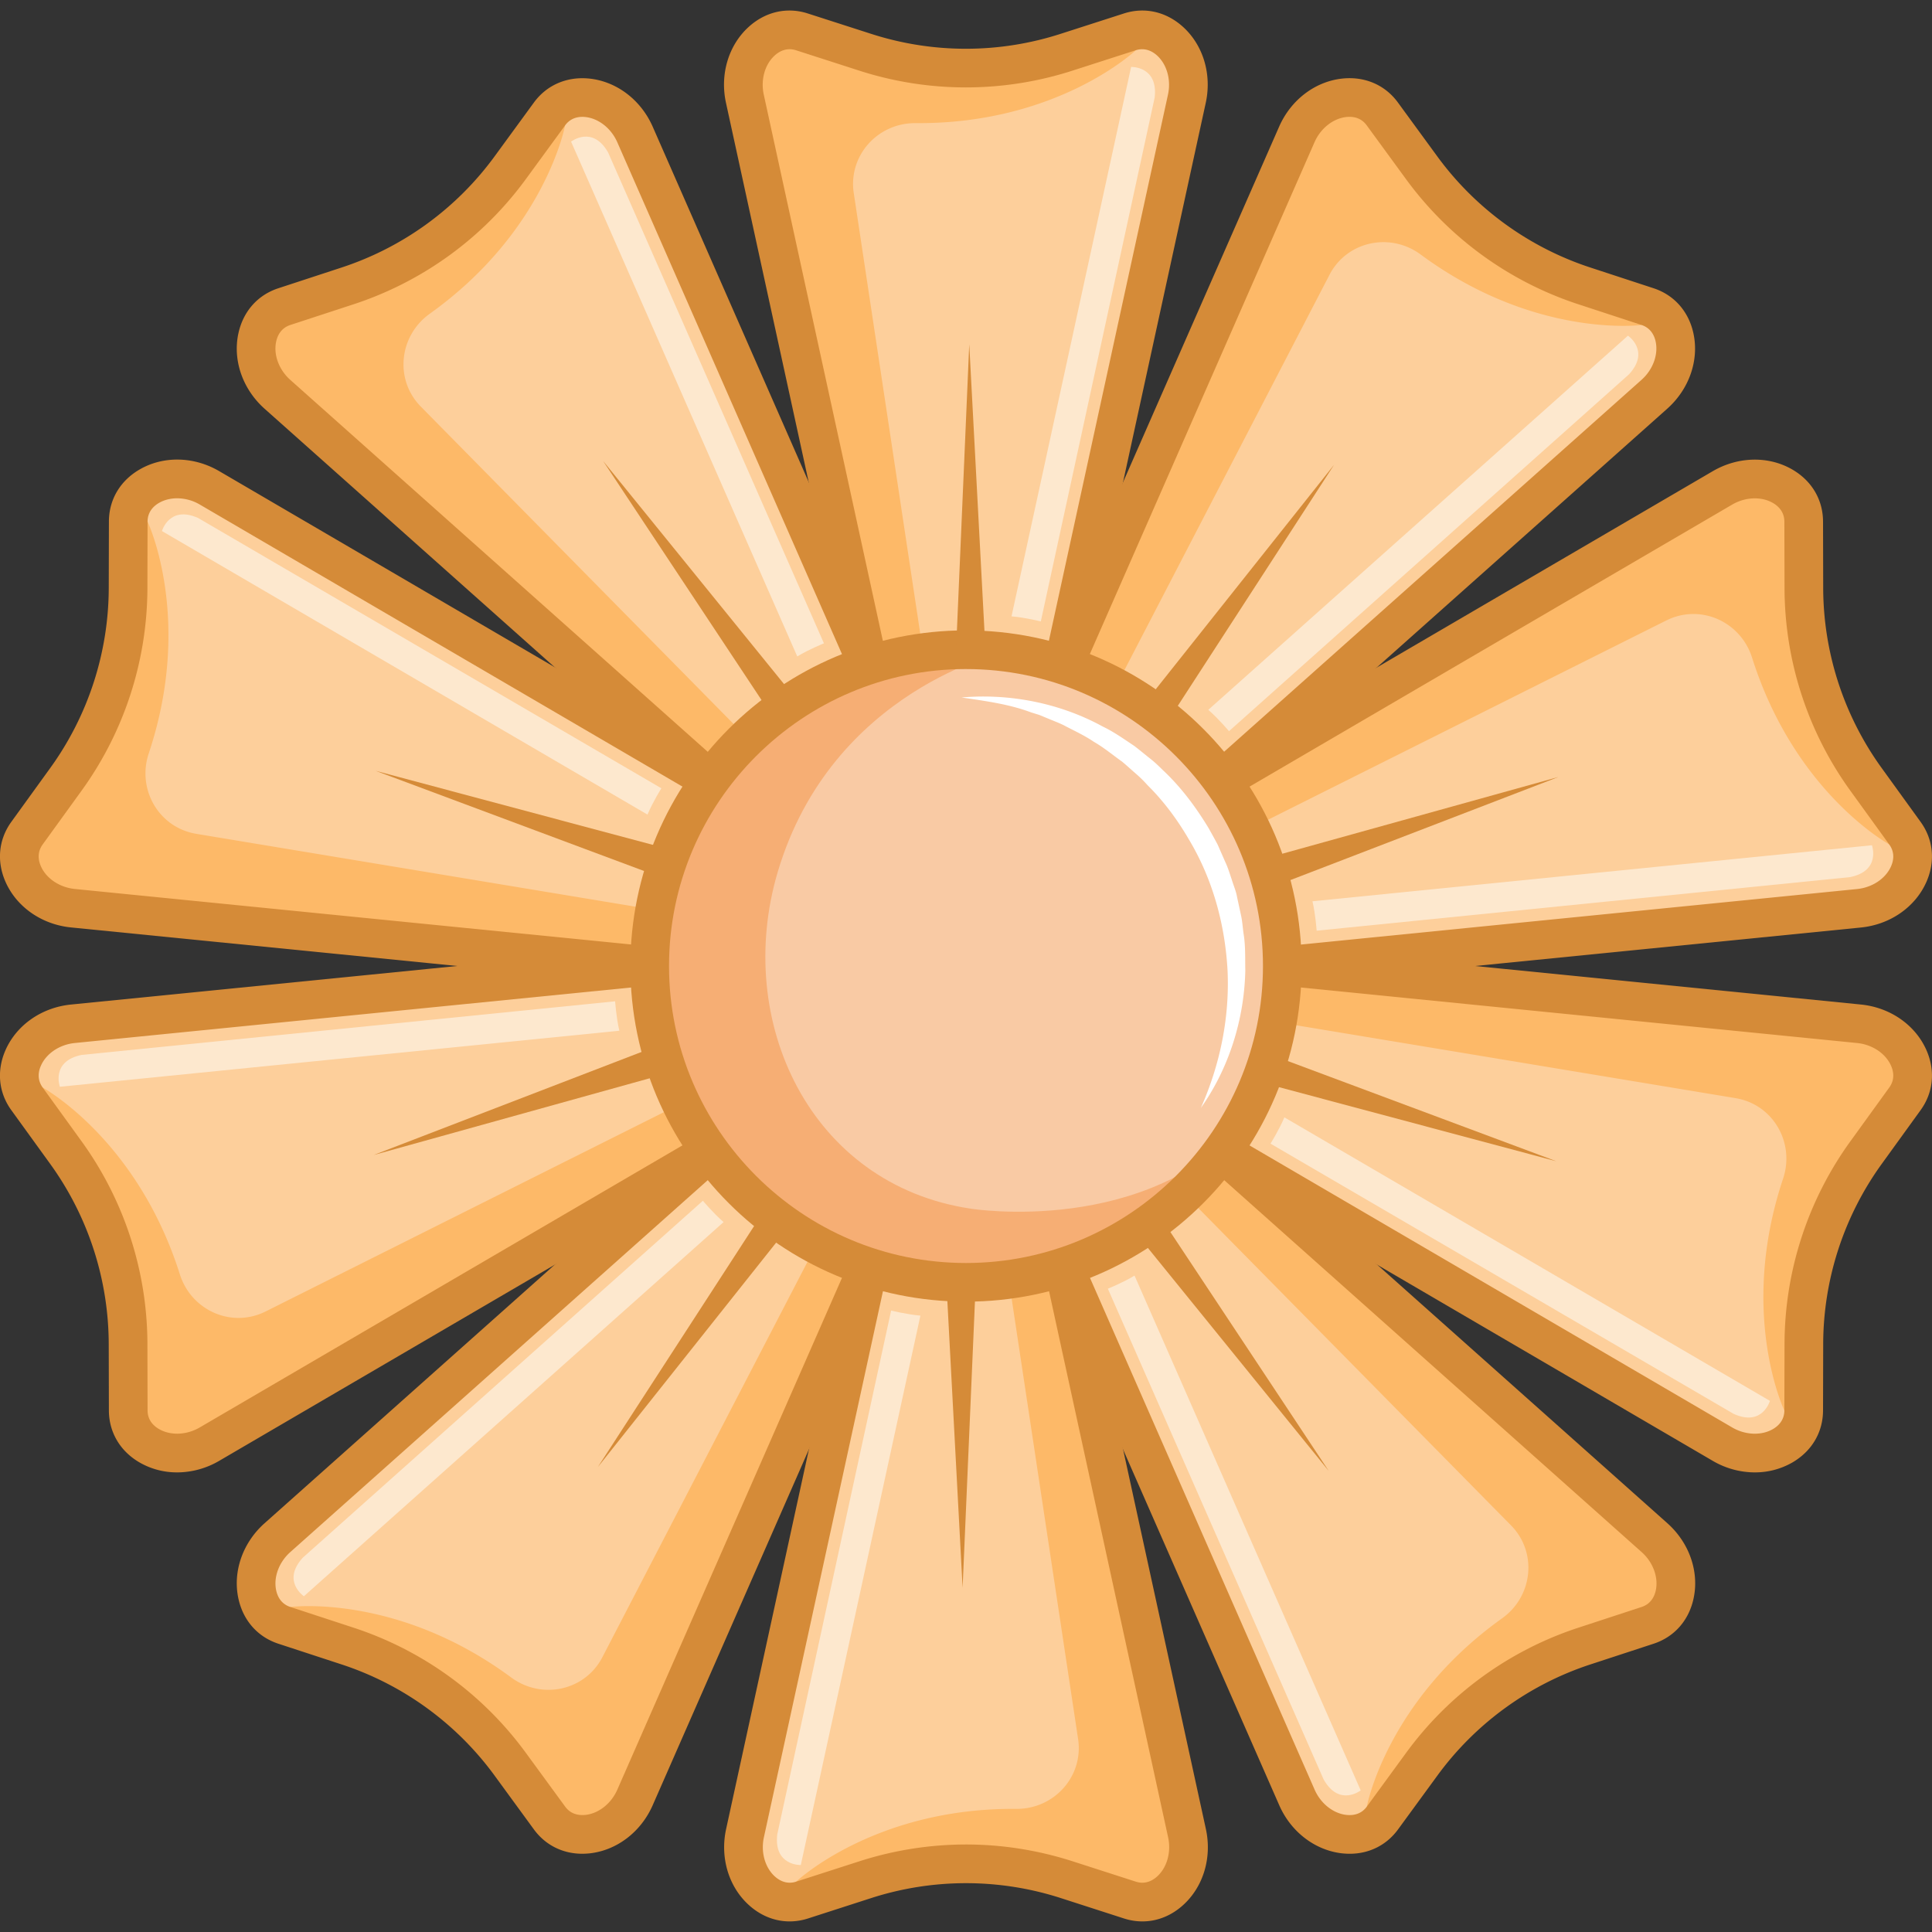 <svg viewBox="0 0 155.85 155.85" xmlns="http://www.w3.org/2000/svg"><rect x="0" y="0" width="155.85" height="155.85" fill="#333333" stroke="none"/><path d="m27.99 23.078-5.053 1.655c-2.77.908-3.078 4.829-.556 7.074l46.2 41.163 3.758-2.73 3.757-2.73-24.871-56.66c-1.357-3.091-5.181-4.009-6.9-1.655l-3.135 4.293a26.426 26.426 0 0 1-13.201 9.59" fill="#f8a5b1" style="stroke-width:1.333;fill:#fdcf9b;fill-opacity:1"/><path d="m5.29 62.904-3.115 4.31c-1.707 2.36.348 5.714 3.708 6.048l61.571 6.145 1.435-4.417 1.436-4.418-53.424-31.22c-2.915-1.702-6.548-.197-6.556 2.716l-.013 5.318A26.428 26.428 0 0 1 5.29 62.904" fill="#f8a5b1" style="stroke-width:1.333;fill:#fdcf9b;fill-opacity:1"/><path d="m10.331 108.464.013 5.316c.008 2.915 3.64 4.418 6.556 2.716l53.424-31.22-1.436-4.418-1.435-4.418-61.572 6.146c-3.36.334-5.414 3.689-3.707 6.049l3.115 4.31a26.422 26.422 0 0 1 5.042 15.519" fill="#f8a5b1" style="stroke-width:1.333;fill:#fdcf9b;fill-opacity:1"/><path d="m41.19 142.358 3.135 4.295c1.719 2.353 5.543 1.434 6.9-1.658l24.871-56.657-3.757-2.73-3.758-2.731-46.2 41.161c-2.522 2.247-2.213 6.167.556 7.074l5.053 1.655a26.429 26.429 0 0 1 13.2 9.59" fill="#f8a5b1" style="stroke-width:1.333;fill:#fdcf9b;fill-opacity:1"/><path d="m86.072 151.642 5.06 1.63c2.773.895 5.328-2.097 4.608-5.396L82.559 87.42h-9.29l-13.183 60.457c-.72 3.299 1.835 6.29 4.608 5.396l5.061-1.63a26.425 26.425 0 0 1 16.317 0" fill="#f8a5b1" style="stroke-width:1.333;fill:#fdcf9b;fill-opacity:1"/><path d="m127.858 132.767 5.051-1.654c2.77-.908 3.078-4.828.556-7.074L87.267 82.877l-7.518 5.461 24.872 56.658c1.357 3.092 5.181 4.01 6.9 1.657l3.136-4.295a26.42 26.42 0 0 1 13.2-9.59" fill="#f8a5b1" style="stroke-width:1.333;fill:#fdcf9b;fill-opacity:1"/><path d="m150.55 92.946 3.115-4.311c1.707-2.36-.348-5.714-3.708-6.049l-61.57-6.145-1.436 4.417-1.435 4.419 53.423 31.219c2.916 1.703 6.549.2 6.555-2.716l.014-5.316a26.417 26.417 0 0 1 5.042-15.518" fill="#f8a5b1" style="stroke-width:1.333;fill:#fdcf9b;fill-opacity:1"/><path d="m145.51 47.384-.013-5.317c-.007-2.913-3.64-4.419-6.556-2.716L85.52 70.571l1.434 4.418 1.436 4.417 61.57-6.145c3.36-.335 5.415-3.688 3.709-6.05l-3.115-4.308a26.424 26.424 0 0 1-5.043-15.519" fill="#f8a5b1" style="stroke-width:1.333;fill:#fdcf9b;fill-opacity:1"/><path d="m114.645 13.492-3.136-4.293c-1.719-2.354-5.543-1.436-6.9 1.656L79.737 67.513l7.518 5.461 46.198-41.163c2.522-2.245 2.214-6.166-.556-7.074l-5.051-1.655a26.416 26.416 0 0 1-13.201-9.59" fill="#f8a5b1" style="stroke-width:1.333;fill:#fdcf9b;fill-opacity:1"/><path d="M95.752 7.972 82.569 68.43h-9.285L60.101 7.972c-.717-3.296 1.831-6.29 4.608-5.395l5.06 1.63a26.386 26.386 0 0 0 16.316 0l5.059-1.63c.024-.008.04-.014.062-.014 2.752-.835 5.263 2.136 4.546 5.409" fill="#f8a5b1" style="stroke-width:1.333;fill:#fdcf9b;fill-opacity:1"/><path d="m68.872 15.585 7.976 52.85h-3.57L60.093 7.974c-.717-3.295 1.832-6.29 4.608-5.394l5.06 1.63a26.386 26.386 0 0 0 16.316 0l5.059-1.63c.024-.008.04-.014.063-.014.258.944.413 1.497.413 1.497s-6.292 5.963-17.752 5.87c-3.063-.025-5.448 2.627-4.989 5.651M33.957 32.811 71.474 70.88l-2.889 2.098-46.203-41.161c-2.517-2.247-2.215-6.168.557-7.074l5.051-1.655a26.398 26.398 0 0 0 13.2-9.59l3.136-4.293c.015-.021.023-.036.042-.05.763.613 1.214.969 1.214.969s-1.584 8.522-10.911 15.182c-2.493 1.783-2.864 5.33-.714 7.505M15.834 67.264 68.56 76.01l-1.103 3.396-61.573-6.145c-3.357-.336-5.417-3.687-3.707-6.048l3.113-4.31a26.397 26.397 0 0 0 5.042-15.517l.015-5.316c0-.024-.004-.042.004-.063.977.047 1.551.068 1.551.068s3.728 7.827.098 18.698c-.969 2.906.814 5.993 3.834 6.49m5.592 38.53 47.797-23.916 1.103 3.397-53.425 31.22c-2.915 1.7-6.55.2-6.554-2.715l-.015-5.316A26.39 26.39 0 0 0 5.29 92.946l-3.114-4.311c-.014-.018-.026-.03-.033-.053.817-.536 1.295-.855 1.295-.855s7.617 4.14 11.07 15.068c.923 2.921 4.182 4.37 6.917 2.998m27.171 27.884 24.612-47.443 2.888 2.098-24.871 56.662c-1.358 3.087-5.18 4.012-6.898 1.655l-3.136-4.293a26.396 26.396 0 0 0-13.2-9.59l-5.052-1.655c-.023-.008-.04-.01-.059-.026.346-.913.545-1.453.545-1.453s8.595-1.126 17.812 5.686c2.465 1.818 5.953 1.077 7.359-1.642m38.369 6.59-7.974-52.85h3.57l13.183 60.46c.717 3.296-1.832 6.29-4.607 5.393l-5.06-1.629a26.41 26.41 0 0 0-16.317 0l-5.06 1.63c-.022.007-.038.015-.062.015a193.53 193.53 0 0 0-.413-1.497s6.291-5.964 17.751-5.87c3.064.024 5.451-2.628 4.99-5.652m34.918-17.224L84.368 84.974l2.89-2.099 46.2 41.163c2.52 2.247 2.217 6.167-.557 7.074l-5.05 1.654a26.397 26.397 0 0 0-13.201 9.59l-3.135 4.294c-.016.02-.024.035-.042.048-.763-.612-1.214-.968-1.214-.968s1.584-8.523 10.91-15.182c2.493-1.783 2.865-5.33.715-7.505m18.12-34.458-52.728-8.747 1.104-3.396 61.573 6.145c3.357.336 5.417 3.687 3.707 6.048l-3.114 4.31a26.4 26.4 0 0 0-5.042 15.518l-.014 5.316c0 .024.003.04-.005.062-.976-.046-1.55-.068-1.55-.068s-3.728-7.826-.097-18.696c.969-2.907-.815-5.995-3.834-6.492m-5.587-38.535L86.62 73.967l-1.103-3.396 53.425-31.22c2.915-1.701 6.55-.202 6.555 2.714l.013 5.316a26.4 26.4 0 0 0 5.043 15.519l3.113 4.309c.015.018.027.03.033.054-.817.535-1.294.855-1.294.855s-7.618-4.14-11.07-15.068c-.925-2.922-4.182-4.371-6.917-2.998m-27.173-27.88L82.633 69.616l-2.889-2.1 24.871-56.66c1.36-3.09 5.18-4.012 6.899-1.656l3.136 4.292a26.4 26.4 0 0 0 13.2 9.59l5.051 1.656c.024.007.042.01.06.024-.346.915-.545 1.455-.545 1.455s-8.596 1.126-17.813-5.685c-2.464-1.82-5.952-1.078-7.358 1.64" fill="#eb83b0" style="stroke-width:1.333;fill:#fdb968;fill-opacity:1"/><path d="M74.526 66.864h6.778l12.914-59.23c.262-1.194-.085-2.434-.88-3.157-.364-.329-.957-.668-1.726-.421l-5.06 1.63a28.01 28.01 0 0 1-17.274 0l-5.06-1.63c-.77-.248-1.363.092-1.726.421-.796.723-1.142 1.963-.88 3.158Zm8.034 3.118h-9.29a1.56 1.56 0 0 1-1.524-1.226L58.564 8.299c-.502-2.3.2-4.65 1.832-6.13C61.75.94 63.49.544 65.174 1.09l5.06 1.628a24.884 24.884 0 0 0 15.36 0l5.06-1.629C92.338.545 94.078.94 95.433 2.17 97.065 3.65 97.766 6 97.265 8.3L84.083 68.756a1.558 1.558 0 0 1-1.523 1.226" fill="#e45895" style="stroke-width:1.333;fill:#d58b38;fill-opacity:1"/><path d="M27.988 23.078h.008zm18.99-13.651c-.452 0-.994.14-1.393.688l-3.135 4.291a28 28 0 0 1-13.976 10.155l-5.053 1.654c-.767.252-1.047.876-1.147 1.356-.22 1.052.229 2.259 1.143 3.074L68.678 70.97l5.485-3.984-24.366-55.509c-.492-1.121-1.5-1.92-2.568-2.036a2.16 2.16 0 0 0-.251-.014zM68.58 74.529a1.56 1.56 0 0 1-1.038-.395L21.344 32.973c-1.759-1.568-2.572-3.882-2.122-6.038.374-1.79 1.55-3.133 3.23-3.682l5.052-1.656a24.888 24.888 0 0 0 12.427-9.03l3.135-4.292c1.043-1.428 2.685-2.127 4.501-1.934 2.191.238 4.14 1.726 5.087 3.883l24.87 56.658a1.562 1.562 0 0 1-.51 1.89l-7.518 5.46a1.55 1.55 0 0 1-.916.297" fill="#e45895" style="stroke-width:1.333;fill:#d58b38;fill-opacity:1"/><path d="M5.29 62.904h.008zm8.998-22.708c-.52 0-1.021.122-1.45.366-.424.242-.932.704-.934 1.51l-.013 5.316a28.005 28.005 0 0 1-5.337 16.43l-3.115 4.307c-.473.656-.333 1.327-.132 1.773.441.98 1.513 1.691 2.73 1.814l60.322 6.02 2.095-6.447-52.34-30.586a3.643 3.643 0 0 0-1.826-.503zm53.167 40.77c-.051 0-.103-.003-.156-.008l-61.57-6.144c-2.345-.234-4.362-1.63-5.266-3.638-.75-1.667-.586-3.444.45-4.878l3.113-4.307a24.899 24.899 0 0 0 4.747-14.61l.013-5.315c.005-1.77.917-3.303 2.504-4.21 1.914-1.097 4.365-1.038 6.398.152l53.424 31.218a1.56 1.56 0 0 1 .696 1.828l-2.871 8.836a1.557 1.557 0 0 1-1.482 1.076" fill="#e45895" style="stroke-width:1.333;fill:#d58b38;fill-opacity:1"/><path d="m66.36 78.117-60.322 6.02c-1.218.121-2.29.832-2.73 1.813-.202.447-.342 1.116.131 1.772l3.115 4.308a27.995 27.995 0 0 1 5.338 16.428l.012 5.317c.002.808.51 1.268.935 1.51.932.535 2.217.482 3.275-.137l52.34-30.585Zm-52.07 40.657a6.035 6.035 0 0 1-3-.782c-1.588-.908-2.5-2.443-2.506-4.21l-.013-5.317a24.898 24.898 0 0 0-4.746-14.609L.91 89.55c-1.035-1.432-1.198-3.21-.448-4.879.905-2.01 2.922-3.403 5.265-3.637l61.57-6.145a1.558 1.558 0 0 1 1.638 1.069l2.87 8.836a1.558 1.558 0 0 1-.696 1.828L17.686 117.84a6.75 6.75 0 0 1-3.396.935" fill="#e45895" style="stroke-width:1.333;fill:#d58b38;fill-opacity:1"/><path d="m42.45 141.44 3.136 4.29c.475.654 1.155.725 1.644.674 1.068-.116 2.076-.914 2.568-2.036L74.164 88.86l-5.484-3.984-45.262 40.327c-.914.813-1.362 2.02-1.143 3.072.1.48.38 1.105 1.148 1.356l5.052 1.656A27.995 27.995 0 0 1 42.45 141.44zm4.52 8.098c-1.578 0-2.976-.698-3.904-1.967l-3.135-4.292a24.888 24.888 0 0 0-12.427-9.03l-5.052-1.655c-1.68-.55-2.856-1.894-3.23-3.684-.45-2.157.363-4.47 2.122-6.036l46.198-41.162a1.558 1.558 0 0 1 1.954-.097l7.517 5.459a1.56 1.56 0 0 1 .51 1.888l-24.87 56.658c-.946 2.159-2.895 3.646-5.086 3.886-.201.02-.401.032-.598.032" fill="#e45895" style="stroke-width:1.333;fill:#d58b38;fill-opacity:1"/><path d="M77.925 148.791c2.906 0 5.812.456 8.638 1.367l5.06 1.63c.769.248 1.362-.091 1.725-.422.796-.723 1.142-1.963.881-3.157l-12.914-59.23h-6.779l-12.914 59.23c-.262 1.194.084 2.434.88 3.157.363.33.958.67 1.726.422l5.06-1.63a28.123 28.123 0 0 1 8.637-1.367zm14.23 6.204c-.495 0-.994-.078-1.49-.238l-5.06-1.633a24.925 24.925 0 0 0-15.36 0l-5.06 1.633c-1.682.543-3.424.147-4.778-1.083-1.633-1.48-2.334-3.83-1.833-6.13l13.182-60.456a1.56 1.56 0 0 1 1.524-1.227h9.29c.734 0 1.367.51 1.523 1.227l13.183 60.457c.501 2.3-.2 4.65-1.832 6.129-.956.869-2.106 1.321-3.29 1.321" fill="#e45895" style="stroke-width:1.333;fill:#d58b38;fill-opacity:1"/><path d="M127.858 132.767h.007zM81.683 88.86l24.366 55.51c.492 1.12 1.5 1.92 2.568 2.035.489.052 1.169-.02 1.644-.673l3.136-4.292a27.99 27.99 0 0 1 13.975-10.153l5.052-1.656c.767-.25 1.048-.876 1.148-1.356.219-1.052-.23-2.259-1.144-3.072L87.165 84.875Zm27.194 60.679c-.196 0-.396-.012-.598-.032-2.19-.24-4.14-1.727-5.086-3.885l-24.87-56.659a1.557 1.557 0 0 1 .51-1.888l7.516-5.459a1.559 1.559 0 0 1 1.954.098l46.2 41.161c1.758 1.567 2.572 3.879 2.121 6.036-.373 1.79-1.55 3.133-3.23 3.684l-5.051 1.655a24.888 24.888 0 0 0-12.428 9.03l-3.136 4.292c-.925 1.27-2.325 1.967-3.902 1.967" fill="#e45895" style="stroke-width:1.333;fill:#d58b38;fill-opacity:1"/><path d="m87.392 84.565 52.339 30.584c1.057.619 2.344.673 3.276.138.425-.243.931-.703.934-1.51l.013-5.318a27.999 27.999 0 0 1 5.338-16.428l3.114-4.308c.474-.656.334-1.325.132-1.772-.441-.981-1.513-1.692-2.73-1.813l-60.321-6.02Zm54.163 34.21a6.745 6.745 0 0 1-3.396-.934L84.733 86.62a1.56 1.56 0 0 1-.696-1.827l2.872-8.836a1.55 1.55 0 0 1 1.638-1.07l61.57 6.146c2.344.234 4.361 1.628 5.265 3.637.75 1.67.587 3.447-.448 4.879l-3.114 4.307a24.896 24.896 0 0 0-4.747 14.61l-.013 5.316c-.005 1.767-.918 3.302-2.504 4.21a6.039 6.039 0 0 1-3.001.782" fill="#e45895" style="stroke-width:1.333;fill:#d58b38;fill-opacity:1"/><path d="m87.392 71.29 2.095 6.447 60.32-6.02c1.218-.123 2.29-.833 2.731-1.813.202-.447.342-1.118-.132-1.774l-3.114-4.306a28.006 28.006 0 0 1-5.338-16.43l-.013-5.318c-.003-.806-.51-1.266-.934-1.509-.934-.535-2.22-.479-3.276.137zm.999 9.681c-.67 0-1.272-.429-1.482-1.076l-2.872-8.835a1.56 1.56 0 0 1 .696-1.828l53.424-31.218c2.034-1.19 4.486-1.25 6.399-.154 1.586.908 2.498 2.442 2.504 4.211l.013 5.316a24.896 24.896 0 0 0 4.747 14.609l3.114 4.308c1.035 1.433 1.197 3.21.448 4.877-.904 2.01-2.921 3.404-5.265 3.639l-61.57 6.143a1.538 1.538 0 0 1-.157.008" fill="#e45895" style="stroke-width:1.333;fill:#d58b38;fill-opacity:1"/><path d="m81.672 66.984 5.484 3.984 45.261-40.326c.915-.815 1.363-2.021 1.144-3.073-.1-.48-.38-1.104-1.148-1.356l-5.051-1.655a27.993 27.993 0 0 1-13.976-10.154l-3.136-4.292c-.476-.653-1.156-.728-1.644-.673-1.068.116-2.076.914-2.568 2.035zm5.583 7.542a1.55 1.55 0 0 1-.916-.297l-7.516-5.46a1.559 1.559 0 0 1-.51-1.89l24.87-56.658c.946-2.157 2.895-3.645 5.086-3.882 1.816-.196 3.458.505 4.5 1.933l3.136 4.292a24.889 24.889 0 0 0 12.427 9.03l5.052 1.656c1.68.55 2.856 1.892 3.23 3.683.45 2.156-.363 4.469-2.122 6.037l-46.2 41.162a1.56 1.56 0 0 1-1.037.394" fill="#e45895" style="stroke-width:1.333;fill:#d58b38;fill-opacity:1"/><path d="M103.431 77.93c0 14.09-11.423 25.516-25.515 25.516S52.401 92.02 52.401 77.93c0-14.091 11.423-25.517 25.515-25.517s25.515 11.426 25.515 25.517" fill="#fcd9d4" style="stroke-width:1.333;fill:#f9caa4;fill-opacity:1"/><path d="M91.245 5.399s2.192-.076 1.9 2.47L83.96 50.13s-1.243-.314-2.363-.411l9.648-44.32m-45.176 6.026s1.729-1.35 2.99.883l17.407 39.588s-1.188.475-2.153 1.056L46.068 11.425M13.063 42.838s.605-2.108 2.937-1.043L53.352 63.59s-.682 1.084-1.121 2.121L13.064 42.838M4.83 87.666s-.75-2.061 1.763-2.57l43.028-4.323s.086 1.279.34 2.373L4.83 87.666m19.685 41.1s-1.819-1.226-.084-3.116L56.7 96.862s.82.983 1.67 1.72l-33.856 30.184M64.6 150.448s-2.193.075-1.901-2.472l9.186-42.258s1.241.312 2.362.41l-9.648 44.32m45.166-6.021s-1.728 1.35-2.99-.883l-17.407-39.587s1.19-.476 2.153-1.057l18.244 41.527m33.012-31.422s-.605 2.11-2.937 1.043l-37.352-21.794s.682-1.084 1.12-2.12l39.17 22.872m8.226-44.822s.749 2.061-1.764 2.57l-43.029 4.323s-.085-1.277-.338-2.373l45.13-4.52m-19.679-41.106s1.82 1.227.085 3.116L99.14 58.983s-.82-.983-1.67-1.723l33.854-30.183" fill="#fff" style="stroke-width:1.333;fill:#fde8ce;fill-opacity:1"/><path d="M77.565 56.264c3.85-.336 7.903.432 11.398 2.348.902.43 1.713 1.013 2.546 1.567.395.302.779.622 1.17.936.4.3.76.648 1.117 1 1.466 1.368 2.677 2.993 3.71 4.707.243.44.492.875.723 1.32l.605 1.378c.219.453.359.937.522 1.41.142.48.352.942.436 1.438l.318 1.468c.11.488.135.99.206 1.485.166.987.118 1.99.14 2.984-.09 3.976-1.343 7.906-3.586 11.07 1.57-3.538 2.323-7.326 2.155-11.062-.199-3.725-1.199-7.387-3.101-10.565-.926-1.598-2.032-3.1-3.35-4.404a10.054 10.054 0 0 0-.992-.973c-.349-.304-.692-.62-1.048-.918-.757-.537-1.473-1.141-2.283-1.605-.774-.53-1.627-.912-2.458-1.353-.421-.206-.864-.366-1.298-.551l-.654-.27-.676-.211c-1.785-.667-3.678-.916-5.6-1.199" fill="#fff" style="stroke-width:1.333"/><path d="M100.792 90.66c-4.442 7.831-12.852 13.11-22.493 13.11-14.272 0-25.846-11.575-25.846-25.845 0-14.272 11.574-25.846 25.846-25.846.917 0 1.822.05 2.716.141.061.22.092.343.092.343s-13.996 3.033-18.37 17.78C59.175 82.36 65.333 95.559 78.3 97.5c0 0 14.338 2.324 22.457-7.25l.036.41" fill="#f6c1b5" style="stroke-width:1.333;fill:#f6ae74;fill-opacity:1"/><path d="M77.925 53.97c-13.21 0-23.956 10.747-23.956 23.957s10.747 23.956 23.956 23.956c13.21 0 23.956-10.746 23.956-23.956 0-13.21-10.747-23.956-23.956-23.956zm0 51.031c-14.928 0-27.074-12.146-27.074-27.074 0-14.93 12.146-27.075 27.074-27.075 14.93 0 27.074 12.145 27.074 27.075 0 14.928-12.145 27.074-27.074 27.074" fill="#e45895" style="stroke-width:1.333;fill:#d58b38;fill-opacity:1"/><path d="m77.139 52.09 1.048-24.319 1.29 24.308zm-15.041 5.387-13.446-20.29 15.332 18.906ZM53.103 70.69 30.3 62.18l23.516 6.282zm.484 15.964-23.451 6.52 22.718-8.74Zm9.779 12.634-15.142 19.06 13.242-20.424Zm15.333 4.476-1.048 24.318-1.292-24.306zm15.039-5.396 13.448 20.29-15.332-18.906Zm9-13.203 22.805 8.51-23.517-6.283zm-.48-15.968 23.453-6.518-22.72 8.738Zm-9.786-12.64 15.142-19.06-13.242 20.424Z" fill="#e45895" style="stroke-width:1.333;fill:#d58b38;fill-opacity:1"/></svg>